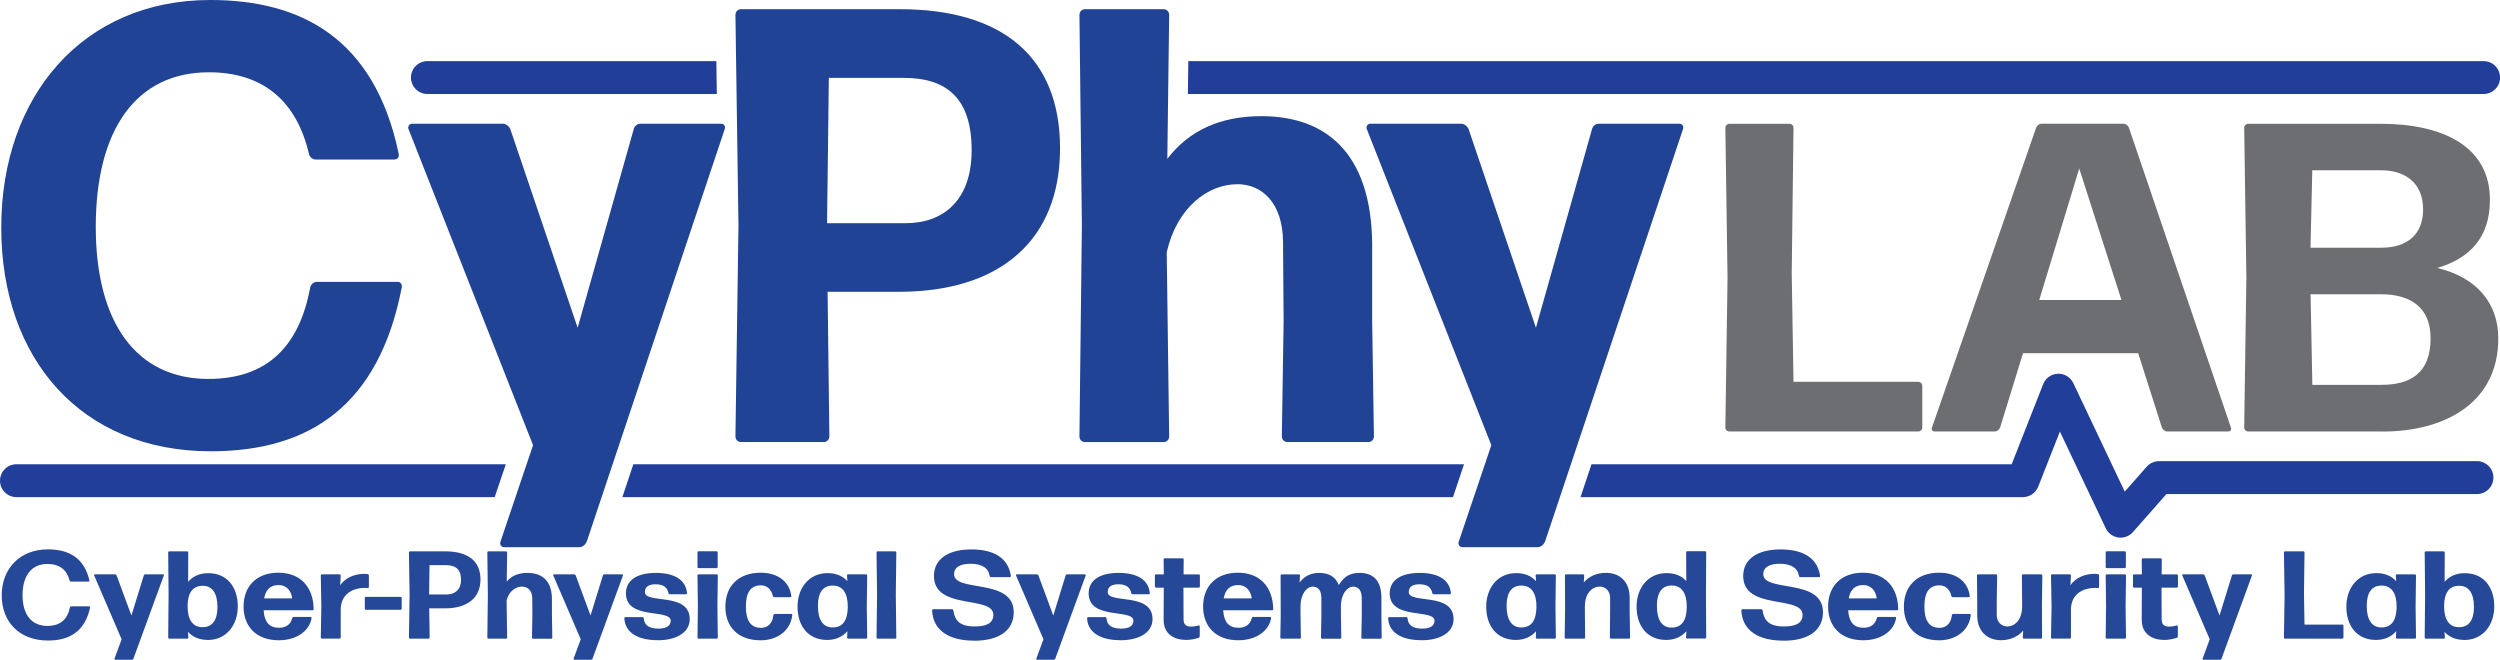<?xml version="1.0" encoding="UTF-8"?>
<svg id="Layer_1" data-name="Layer 1" xmlns="http://www.w3.org/2000/svg" viewBox="0 0 380.08 100.32">
  <defs>
    <style>
      .cls-1 {
        fill: #6d6e71;
      }

      .cls-1, .cls-2, .cls-3 {
        stroke-width: 0px;
      }

      .cls-4 {
        opacity: .97;
      }

      .cls-2 {
        fill: #204395;
      }

      .cls-3 {
        fill: #213f9a;
      }
    </style>
  </defs>
  <g class="cls-4">
    <path class="cls-2" d="M7.29,97.38c-4.34,0-7.03-2.83-7.03-6.87s2.75-6.99,7.01-6.99c3.05,0,5.52,1.18,6.32,4.73.02.1-.04.17-.14.17h-2.65c-.1,0-.2-.08-.22-.17-.4-1.59-1.51-2.51-3.35-2.51-2.46,0-3.8,1.79-3.8,4.75s1.37,4.67,3.78,4.67c1.98,0,3.05-1.01,3.42-2.81.02-.1.12-.17.22-.17h2.71c.1,0,.16.08.14.17-.77,3.62-3.09,5.03-6.4,5.03Z"/>
    <path class="cls-2" d="M20.29,100.15c-.04.1-.14.17-.24.17h-2.53c-.08,0-.16-.07-.12-.17l1.09-2.96-4.18-9.72c-.02-.08.04-.15.12-.15h3.05c.1,0,.2.08.24.15l2.26,6.11,1.88-6.09c.02-.1.12-.17.22-.17h2.71c.1,0,.16.08.12.17l-4.63,12.66Z"/>
    <path class="cls-2" d="M31.59,97.29c-1.29,0-2.3-.44-3.01-1.23l.06.87c0,.09-.08.17-.18.17h-2.71c-.1,0-.18-.08-.18-.17l.06-6.47-.06-6.47c0-.1.08-.17.18-.17h2.69c.1,0,.18.08.18.17l-.02,4.46c.73-.84,1.76-1.31,3.05-1.31,2.95,0,4.5,2.2,4.5,5.05s-1.74,5.11-4.57,5.11ZM30.74,95.35c1.54.04,2.32-1.08,2.32-3.06,0-2.14-.81-3.24-2.26-3.23-1.47,0-2.26,1.03-2.28,3.04-.02,2.09.77,3.23,2.22,3.25Z"/>
    <path class="cls-2" d="M47.21,93.79c.1,0,.18.08.16.17-.26,1.78-2.08,3.38-4.99,3.38-3.47,0-5.35-2.15-5.35-5.11,0-3.11,1.98-5.16,5.29-5.16s5.31,2.12,5.37,5.54c0,.09-.08.17-.18.17h-7.43c.12,1.84.89,2.66,2.34,2.66,1.01,0,1.74-.44,2.02-1.48.02-.1.12-.17.22-.17h2.55ZM42.34,88.95c-1.21,0-1.94.68-2.18,2.03h4.26c-.12-1.04-.75-2.03-2.08-2.03Z"/>
    <path class="cls-2" d="M48.95,97.1c-.1,0-.18-.08-.18-.17l.08-4.73-.08-4.71c0-.1.08-.17.18-.17h2.67c.1,0,.18.08.18.17l-.08,1.48c.81-1.16,2.2-1.73,3.72-1.73.16,0,.32.02.46.04.1.02.18.11.18.21v1.76c0,.1-.08.15-.18.15-.12-.02-.26-.02-.38-.02-2.14,0-3.74,1.12-3.72,3.36v4.18c0,.09-.08.17-.18.17h-2.67Z"/>
    <path class="cls-2" d="M55.64,92.71c-.1,0-.18-.08-.18-.17v-1.63c0-.1.08-.17.18-.17h5.25c.1,0,.18.08.18.17v1.63c0,.09-.08.17-.18.17h-5.25Z"/>
    <path class="cls-2" d="M67.66,92.49h-2.4l.06,4.44c0,.09-.08.17-.18.17h-2.79c-.1,0-.18-.08-.18-.17l.1-6.47-.1-6.47c0-.1.08-.17.18-.17h5.33c3.41,0,5.37,1.44,5.37,4.27s-2.02,4.4-5.39,4.4ZM67.8,85.92h-2.5l-.06,4.46h2.65c1.19,0,2.2-.65,2.2-2.24s-.83-2.22-2.28-2.22Z"/>
    <path class="cls-2" d="M79.38,89.18c-.97,0-2.02.7-2.36,2.09l.08,5.66c0,.09-.08.17-.18.17h-2.65c-.1,0-.18-.08-.18-.17l.08-6.49-.08-6.45c0-.1.08-.17.18-.17h2.65c.1,0,.18.08.18.17l-.06,4.42c.73-.87,1.78-1.31,3.15-1.31,2.34,0,3.78,1.31,3.72,4.18v2.09l.06,3.57c0,.09-.08.17-.18.17h-2.73c-.1,0-.18-.08-.18-.17l.06-3.53-.02-2.47c-.02-1.18-.71-1.75-1.54-1.75Z"/>
    <path class="cls-2" d="M90.09,100.15c-.04.1-.14.17-.24.17h-2.53c-.08,0-.16-.07-.12-.17l1.09-2.96-4.18-9.72c-.02-.08.04-.15.12-.15h3.05c.1,0,.2.08.24.15l2.26,6.11,1.88-6.09c.02-.1.12-.17.22-.17h2.71c.1,0,.16.08.12.17l-4.63,12.66Z"/>
    <path class="cls-2" d="M99.99,97.33c-3.03,0-4.97-1.16-5.07-3.34,0-.09.08-.17.18-.17h2.59c.1,0,.18.08.18.17.08,1.1.85,1.58,2.26,1.58,1.19,0,1.84-.44,1.84-1.2,0-1.86-6.81-.06-6.81-4.16,0-2.03,1.74-3.11,4.54-3.11s4.57,1.03,4.75,3.08c.02.1-.06.17-.16.17h-2.46c-.1,0-.18-.07-.2-.17-.16-.84-.73-1.35-1.96-1.35-.99,0-1.62.34-1.62,1.18,0,1.86,6.81-.04,6.81,4.12,0,2.05-2.06,3.21-4.87,3.21Z"/>
    <path class="cls-2" d="M106.22,86.37c-.1,0-.18-.08-.18-.17v-2.22c0-.1.08-.17.18-.17h2.71c.1,0,.18.08.18.17v2.22c0,.09-.08.17-.18.17h-2.71ZM106.22,97.1c-.1,0-.18-.08-.18-.17l.06-4.71-.06-4.73c0-.1.08-.17.18-.17h2.73c.1,0,.18.08.18.17l-.06,4.73.06,4.71c0,.09-.08.17-.18.17h-2.73Z"/>
    <path class="cls-2" d="M115.59,97.34c-3.33,0-5.31-1.99-5.31-5.11s1.98-5.16,5.37-5.16c2.67,0,4.4,1.42,4.65,3.55.02.1-.06.17-.16.17h-2.44c-.1,0-.18-.08-.2-.17-.24-1.1-.97-1.63-1.84-1.63-1.54.02-2.26,1.06-2.26,3.23s.75,3.21,2.26,3.23c1.03.02,1.8-.66,1.92-1.94.02-.09.1-.17.2-.17h2.51c.1,0,.18.08.16.17-.22,2.22-2.12,3.84-4.85,3.84Z"/>
    <path class="cls-2" d="M128.97,97.1c-.1,0-.18-.08-.18-.17l.04-.97c-.73.84-1.76,1.33-3.07,1.33-2.95,0-4.51-2.2-4.51-5.05s1.74-5.11,4.57-5.11c1.29,0,2.3.44,3.01,1.23l-.06-.87c0-.1.08-.17.18-.17h2.71c.1,0,.18.08.18.17l-.06,4.73.06,4.71c0,.09-.08.17-.18.17h-2.69ZM126.61,95.39c1.48,0,2.26-1.04,2.28-3.11.02-2.09-.77-3.23-2.22-3.25-1.54-.04-2.32,1.04-2.32,3.06,0,2.2.81,3.32,2.26,3.3Z"/>
    <path class="cls-2" d="M133.44,97.1c-.1,0-.18-.08-.18-.17l.08-6.47-.08-6.47c0-.1.08-.17.18-.17h2.65c.1,0,.18.08.18.17l-.08,6.47.08,6.47c0,.09-.08.17-.18.17h-2.65Z"/>
    <path class="cls-2" d="M148.11,97.4c-3.72,0-6.26-1.46-6.4-4.61,0-.09.08-.17.18-.17h2.85c.1,0,.18.08.2.17.2,1.48.91,2.45,3.23,2.45,1.84,0,2.85-.51,2.85-1.77,0-3-9.03-.63-9.03-5.9,0-2.49,2.06-4.04,5.68-4.04,3.31,0,5.6,1.2,6.02,4.04,0,.1-.06.17-.16.17h-2.87c-.1,0-.18-.08-.2-.17-.16-1.2-1.19-1.86-2.91-1.86-1.46,0-2.5.47-2.5,1.58,0,2.83,9.07.53,9.07,5.79,0,2.81-2.3,4.33-6,4.33Z"/>
    <path class="cls-2" d="M160.44,100.15c-.04.1-.14.17-.24.17h-2.53c-.08,0-.16-.07-.12-.17l1.09-2.96-4.18-9.72c-.02-.08.04-.15.12-.15h3.05c.1,0,.2.08.24.15l2.26,6.11,1.88-6.09c.02-.1.12-.17.22-.17h2.71c.1,0,.16.08.12.17l-4.63,12.66Z"/>
    <path class="cls-2" d="M170.34,97.33c-3.03,0-4.97-1.16-5.07-3.34,0-.09.08-.17.18-.17h2.59c.1,0,.18.08.18.17.08,1.1.85,1.58,2.26,1.58,1.19,0,1.84-.44,1.84-1.2,0-1.86-6.81-.06-6.81-4.16,0-2.03,1.74-3.11,4.55-3.11s4.56,1.03,4.75,3.08c.02.1-.06.17-.16.17h-2.46c-.1,0-.18-.07-.2-.17-.16-.84-.73-1.35-1.96-1.35-.99,0-1.62.34-1.62,1.18,0,1.86,6.81-.04,6.81,4.12,0,2.05-2.06,3.21-4.87,3.21Z"/>
    <path class="cls-2" d="M182.4,96.74c0,.09-.08.19-.16.23-.59.19-1.25.32-1.9.32-1.76,0-3.43-.83-3.43-3.05l.02-4.9h-1.17c-.1,0-.18-.08-.18-.17v-1.67c0-.1.08-.17.18-.17h1.17l-.02-2.28c0-.1.08-.17.18-.17h2.69c.1,0,.18.08.18.17l-.02,2.28h2.3c.1,0,.18.08.18.17v1.67c0,.09-.08.17-.18.17h-2.32l.02,4.82c0,.83.44,1.1,1.11,1.1.49,0,.87-.08,1.17-.17.1-.02.18.06.18.13v1.52Z"/>
    <path class="cls-2" d="M193.09,93.79c.1,0,.18.08.16.17-.26,1.78-2.08,3.38-4.99,3.38-3.47,0-5.35-2.15-5.35-5.11,0-3.11,1.98-5.16,5.29-5.16s5.31,2.12,5.37,5.54c0,.09-.08.17-.18.17h-7.43c.12,1.84.89,2.66,2.34,2.66,1.01,0,1.74-.44,2.02-1.48.02-.1.12-.17.22-.17h2.55ZM188.22,88.95c-1.21,0-1.94.68-2.18,2.03h4.26c-.12-1.04-.75-2.03-2.08-2.03Z"/>
    <path class="cls-2" d="M197.72,93.59l.06,3.34c0,.09-.08.17-.18.17h-2.77c-.1,0-.18-.08-.18-.17l.06-3.34-.02-6.09c0-.1.08-.17.18-.17h2.59c.1,0,.18.08.18.17l-.06,1.06c.73-.95,1.66-1.46,2.99-1.46,1.46,0,2.49.59,2.97,1.84.89-1.48,1.94-1.84,3.17-1.84,2.1,0,3.31,1.2,3.31,3.8v2.7l.04,3.34c0,.09-.08.17-.18.17h-2.73c-.1,0-.18-.08-.18-.17l.06-3.34v-2.66c0-1.18-.5-1.75-1.33-1.75s-1.84,1.04-1.84,3.04v1.37l.06,3.34c0,.09-.08.17-.18.17h-2.73c-.1,0-.18-.08-.18-.17l.06-3.34v-2.66c0-1.18-.48-1.75-1.33-1.75s-1.84,1.04-1.84,3.04v1.37Z"/>
    <path class="cls-2" d="M216.11,97.33c-3.03,0-4.97-1.16-5.07-3.34,0-.09.08-.17.18-.17h2.59c.1,0,.18.08.18.17.08,1.1.85,1.58,2.26,1.58,1.19,0,1.84-.44,1.84-1.2,0-1.86-6.81-.06-6.81-4.16,0-2.03,1.74-3.11,4.55-3.11s4.57,1.03,4.75,3.08c.02.1-.06.17-.16.17h-2.46c-.1,0-.18-.07-.2-.17-.16-.84-.73-1.35-1.96-1.35-.99,0-1.62.34-1.62,1.18,0,1.86,6.81-.04,6.81,4.12,0,2.05-2.06,3.21-4.87,3.21Z"/>
    <path class="cls-2" d="M233.67,97.1c-.1,0-.18-.08-.18-.17l.04-.97c-.73.84-1.76,1.33-3.07,1.33-2.95,0-4.51-2.2-4.51-5.05s1.74-5.11,4.57-5.11c1.29,0,2.3.44,3.01,1.23l-.06-.87c0-.1.08-.17.18-.17h2.71c.1,0,.18.08.18.17l-.06,4.73.06,4.71c0,.09-.08.17-.18.17h-2.69ZM231.31,95.39c1.48,0,2.26-1.04,2.28-3.11.02-2.09-.77-3.23-2.22-3.25-1.54-.04-2.32,1.04-2.32,3.06,0,2.2.81,3.32,2.26,3.3Z"/>
    <path class="cls-2" d="M238.06,97.1c-.1,0-.18-.08-.18-.17l.06-4.52-.02-4.92c0-.1.08-.17.18-.17h2.57c.1,0,.18.08.18.17l-.06,1.06c.71-.86,1.9-1.46,3.35-1.46,2.2,0,3.62,1.41,3.62,3.8v2.05l.06,3.99c0,.09-.08.17-.18.17h-2.71c-.1,0-.18-.08-.18-.17l.04-3.99v-2.01c0-1.06-.67-1.75-1.58-1.75-1.09,0-2.26.95-2.26,3.04v.72l.04,3.99c0,.09-.08.17-.18.17h-2.75Z"/>
    <path class="cls-2" d="M256.51,97.1c-.1,0-.18-.08-.18-.17l.06-.97c-.73.84-1.76,1.33-3.07,1.33-2.95,0-4.51-2.2-4.51-5.05s1.74-5.11,4.57-5.11c1.27,0,2.28.42,2.99,1.21l-.02-4.37c0-.1.08-.17.18-.17h2.69c.1,0,.18.08.18.17l-.04,6.47.04,6.47c0,.09-.08.17-.18.17h-2.71ZM254.16,95.41c1.48,0,2.26-1.04,2.28-3.11.02-2.11-.77-3.26-2.22-3.28-1.54-.04-2.32,1.06-2.32,3.09,0,2.2.81,3.32,2.26,3.3Z"/>
    <path class="cls-2" d="M271.14,97.4c-3.72,0-6.26-1.46-6.4-4.61,0-.09.08-.17.18-.17h2.85c.1,0,.18.08.2.17.2,1.48.91,2.45,3.23,2.45,1.84,0,2.85-.51,2.85-1.77,0-3-9.03-.63-9.03-5.9,0-2.49,2.06-4.04,5.68-4.04,3.31,0,5.6,1.2,6.02,4.04,0,.1-.06.17-.16.17h-2.87c-.1,0-.18-.08-.2-.17-.16-1.2-1.19-1.86-2.91-1.86-1.46,0-2.5.47-2.5,1.58,0,2.83,9.07.53,9.07,5.79,0,2.81-2.3,4.33-6,4.33Z"/>
    <path class="cls-2" d="M288.11,93.79c.1,0,.18.08.16.17-.26,1.78-2.08,3.38-4.99,3.38-3.47,0-5.35-2.15-5.35-5.11,0-3.11,1.98-5.16,5.29-5.16s5.31,2.12,5.37,5.54c0,.09-.08.17-.18.17h-7.43c.12,1.84.89,2.66,2.34,2.66,1.01,0,1.74-.44,2.02-1.48.02-.1.12-.17.22-.17h2.55ZM283.24,88.95c-1.21,0-1.94.68-2.18,2.03h4.26c-.12-1.04-.75-2.03-2.08-2.03Z"/>
    <path class="cls-2" d="M294.76,97.34c-3.33,0-5.31-1.99-5.31-5.11s1.98-5.16,5.37-5.16c2.67,0,4.4,1.42,4.65,3.55.02.1-.06.17-.16.17h-2.44c-.1,0-.18-.08-.2-.17-.24-1.1-.97-1.63-1.84-1.63-1.54.02-2.26,1.06-2.26,3.23s.75,3.21,2.26,3.23c1.03.02,1.8-.66,1.92-1.94.02-.09.1-.17.2-.17h2.51c.1,0,.18.08.16.17-.22,2.22-2.12,3.84-4.85,3.84Z"/>
    <path class="cls-2" d="M304.24,97.33c-2.2,0-3.64-1.4-3.64-3.8v-2.05l-.04-3.99c0-.1.08-.17.18-.17h2.71c.1,0,.18.08.18.17l-.06,3.99v2.01c0,1.06.69,1.75,1.6,1.75,1.09,0,2.26-.95,2.26-3.04v-.72l-.04-3.99c0-.1.08-.17.18-.17h2.75c.1,0,.18.08.18.17l-.06,4.52.02,4.92c0,.09-.08.17-.18.17h-2.57c-.1,0-.18-.08-.18-.17l.06-1.06c-.71.85-1.9,1.46-3.35,1.46Z"/>
    <path class="cls-2" d="M312,97.1c-.1,0-.18-.08-.18-.17l.08-4.73-.08-4.71c0-.1.08-.17.18-.17h2.67c.1,0,.18.08.18.17l-.08,1.48c.81-1.16,2.2-1.73,3.72-1.73.16,0,.32.02.46.04.1.02.18.11.18.21v1.76c0,.1-.08.15-.18.15-.12-.02-.26-.02-.38-.02-2.14,0-3.74,1.12-3.72,3.36v4.18c0,.09-.08.17-.18.17h-2.67Z"/>
    <path class="cls-2" d="M320.31,86.37c-.1,0-.18-.08-.18-.17v-2.22c0-.1.08-.17.18-.17h2.71c.1,0,.18.08.18.17v2.22c0,.09-.08.17-.18.17h-2.71ZM320.31,97.1c-.1,0-.18-.08-.18-.17l.06-4.71-.06-4.73c0-.1.08-.17.18-.17h2.73c.1,0,.18.08.18.17l-.06,4.73.06,4.71c0,.09-.08.17-.18.17h-2.73Z"/>
    <path class="cls-2" d="M331.1,96.74c0,.09-.08.19-.16.23-.59.19-1.25.32-1.9.32-1.76,0-3.43-.83-3.43-3.05l.02-4.9h-1.17c-.1,0-.18-.08-.18-.17v-1.67c0-.1.08-.17.18-.17h1.17l-.02-2.28c0-.1.08-.17.18-.17h2.69c.1,0,.18.08.18.17l-.02,2.28h2.3c.1,0,.18.08.18.17v1.67c0,.09-.08.17-.18.17h-2.32l.02,4.82c0,.83.44,1.1,1.11,1.1.49,0,.87-.08,1.17-.17.1-.02.18.06.18.13v1.52Z"/>
    <path class="cls-2" d="M337.75,100.15c-.04.1-.14.17-.24.17h-2.53c-.08,0-.16-.07-.12-.17l1.09-2.96-4.18-9.72c-.02-.08.04-.15.12-.15h3.05c.1,0,.2.08.24.15l2.26,6.11,1.88-6.09c.02-.1.12-.17.22-.17h2.71c.1,0,.16.08.12.17l-4.63,12.66Z"/>
    <path class="cls-2" d="M347.41,97.1c-.1,0-.18-.08-.18-.17l.1-6.47-.1-6.47c0-.1.08-.17.18-.17h2.77c.1,0,.18.08.18.17l-.08,6.3.08,4.67h5.74c.1,0,.18.08.18.17v1.8c0,.09-.08.17-.18.17h-8.69Z"/>
    <path class="cls-2" d="M364.44,97.1c-.1,0-.18-.08-.18-.17l.04-.97c-.73.84-1.76,1.33-3.07,1.33-2.95,0-4.51-2.2-4.51-5.05s1.74-5.11,4.57-5.11c1.29,0,2.3.44,3.01,1.23l-.06-.87c0-.1.08-.17.18-.17h2.71c.1,0,.18.08.18.17l-.06,4.73.06,4.71c0,.09-.08.17-.18.17h-2.69ZM362.08,95.39c1.48,0,2.26-1.04,2.28-3.11.02-2.09-.77-3.23-2.22-3.25-1.54-.04-2.32,1.04-2.32,3.06,0,2.2.81,3.32,2.26,3.3Z"/>
    <path class="cls-2" d="M374.65,97.29c-1.29,0-2.3-.44-3.01-1.23l.06.87c0,.09-.08.17-.18.17h-2.71c-.1,0-.18-.08-.18-.17l.06-6.47-.06-6.47c0-.1.08-.17.18-.17h2.69c.1,0,.18.08.18.17l-.02,4.46c.73-.84,1.76-1.31,3.05-1.31,2.95,0,4.5,2.2,4.5,5.05s-1.74,5.11-4.57,5.11ZM373.8,95.35c1.54.04,2.32-1.08,2.32-3.06,0-2.14-.81-3.24-2.26-3.23-1.47,0-2.26,1.03-2.28,3.04-.02,2.09.77,3.23,2.22,3.25Z"/>
  </g>
  <path class="cls-1" d="M262.91,65.6c-.33,0-.6-.27-.6-.6l.33-22.79-.33-22.79c0-.33.27-.6.6-.6h9.16c.33,0,.6.27.6.6l-.27,22.19.27,16.44h18.98c.33,0,.6.27.6.6v6.35c0,.33-.27.6-.6.6h-28.74Z"/>
  <path class="cls-1" d="M329.48,65.6c-.33,0-.67-.27-.8-.6l-3.61-11.3h-17.51l-3.48,11.3c-.13.33-.47.6-.8.6h-9.16c-.33,0-.53-.27-.4-.6l15.84-45.59c.13-.33.47-.6.8-.6h12.5c.33,0,.67.27.8.6l15.51,45.59c.13.33-.07.6-.4.6h-9.29ZM322.53,45.61l-6.42-19.99-6.08,19.99h12.5Z"/>
  <path class="cls-1" d="M362.24,65.6h-20.45c-.33,0-.6-.27-.6-.6l.33-22.79-.33-22.79c0-.33.27-.6.6-.6h20.12c9.56,0,16.64,3.48,16.64,11.56,0,5.68-3.01,8.89-8.02,10.36,6.22,1.47,9.29,5.55,9.29,10.7,0,10.16-8.62,14.17-17.58,14.17ZM351.28,37.66h10.76c3.94,0,6.35-2.01,6.35-5.82,0-4.14-2.87-5.95-6.35-5.95h-10.5l-.27,11.77ZM351.54,58.51h10.5c4.21,0,7.49-1.6,7.49-7.09,0-4.95-3.41-6.68-7.49-6.68h-10.76l.27,13.77Z"/>
  <path class="cls-2" d="M32.05,68.61C12.37,68.61.19,54.61.19,34.59S12.64,0,31.96,0c13.83,0,25,5.83,28.66,23.4.09.47-.18.85-.64.85h-12c-.46,0-.92-.38-1.01-.85-1.83-7.9-6.87-12.41-15.2-12.41-11.17,0-17.21,8.84-17.21,23.5s6.23,23.12,17.12,23.12c8.97,0,13.83-4.98,15.48-13.91.09-.47.55-.85,1.01-.85h12.27c.46,0,.73.38.64.85-3.48,17.95-14.01,24.91-29.03,24.91Z"/>
  <g>
    <path class="cls-3" d="M377.58,9.29h-196.92l-.06,5h196.99c1.38,0,2.5-1.12,2.5-2.5s-1.12-2.5-2.5-2.5Z"/>
    <path class="cls-3" d="M108.91,9.29h-43.93c-1.38,0-2.5,1.12-2.5,2.5s1.12,2.5,2.5,2.5h44l-.07-5Z"/>
  </g>
  <g>
    <polygon class="cls-3" points="96.29 70.58 94.62 75.58 220.9 75.58 222.58 70.58 96.29 70.58"/>
    <path class="cls-3" d="M76.9,70.58H2.5c-1.38,0-2.5,1.12-2.5,2.5s1.12,2.5,2.5,2.5h72.71l1.69-5Z"/>
    <path class="cls-3" d="M376.58,70.11h-48.34c-.72,0-1.4.31-1.88.85l-3.33,3.78-7.82-16.49c-.43-.9-1.35-1.47-2.34-1.43-1,.03-1.88.66-2.24,1.58l-4.79,12.18h-63.88l-1.67,5h67.25c1.03,0,1.95-.63,2.33-1.58l3.3-8.39,6.97,14.7c.36.76,1.08,1.29,1.91,1.41.12.02.23.02.35.02.71,0,1.4-.3,1.88-.85l5.09-5.78h47.21c1.38,0,2.5-1.12,2.5-2.5s-1.12-2.5-2.5-2.5Z"/>
  </g>
  <path class="cls-2" d="M89.19,82.34c-.18.47-.64.85-1.1.85h-11.45c-.37,0-.73-.37-.55-.85l4.95-14.66-18.96-48.12c-.09-.38.18-.75.55-.75h13.83c.46,0,.92.38,1.1.75l10.26,30.27,8.52-30.17c.09-.47.55-.85,1.01-.85h12.27c.46,0,.73.38.55.85l-20.97,62.69Z"/>
  <path class="cls-2" d="M136.72,44.36h-10.9l.27,21.99c0,.47-.37.85-.82.85h-12.64c-.46,0-.82-.38-.82-.85l.46-32.05-.46-32.05c0-.47.37-.85.82-.85h24.17c15.47,0,24.36,7.14,24.36,21.15s-9.16,21.81-24.45,21.81ZM137.36,11.84h-11.35l-.27,22.09h12c5.4,0,9.98-3.2,9.98-11.09s-3.75-11-10.35-11Z"/>
  <path class="cls-2" d="M188.09,28.01c-4.4,0-9.16,3.48-10.71,10.34l.37,28.01c0,.47-.37.85-.82.85h-12c-.46,0-.82-.38-.82-.85l.37-32.15-.37-31.96c0-.47.37-.85.82-.85h12c.46,0,.82.38.82.85l-.28,21.9c3.3-4.32,8.06-6.49,14.29-6.49,10.62,0,17.12,6.49,16.85,20.68v10.34l.27,17.67c0,.47-.37.85-.82.85h-12.36c-.46,0-.82-.38-.82-.85l.27-17.48-.09-12.22c-.09-5.83-3.2-8.65-6.96-8.65Z"/>
  <path class="cls-2" d="M234.88,82.34c-.18.47-.64.85-1.1.85h-11.45c-.37,0-.73-.37-.55-.85l4.95-14.66-18.96-48.12c-.09-.38.18-.75.55-.75h13.83c.46,0,.92.38,1.1.75l10.26,30.27,8.52-30.17c.09-.47.55-.85,1.01-.85h12.27c.46,0,.73.38.55.85l-20.97,62.69Z"/>
</svg>